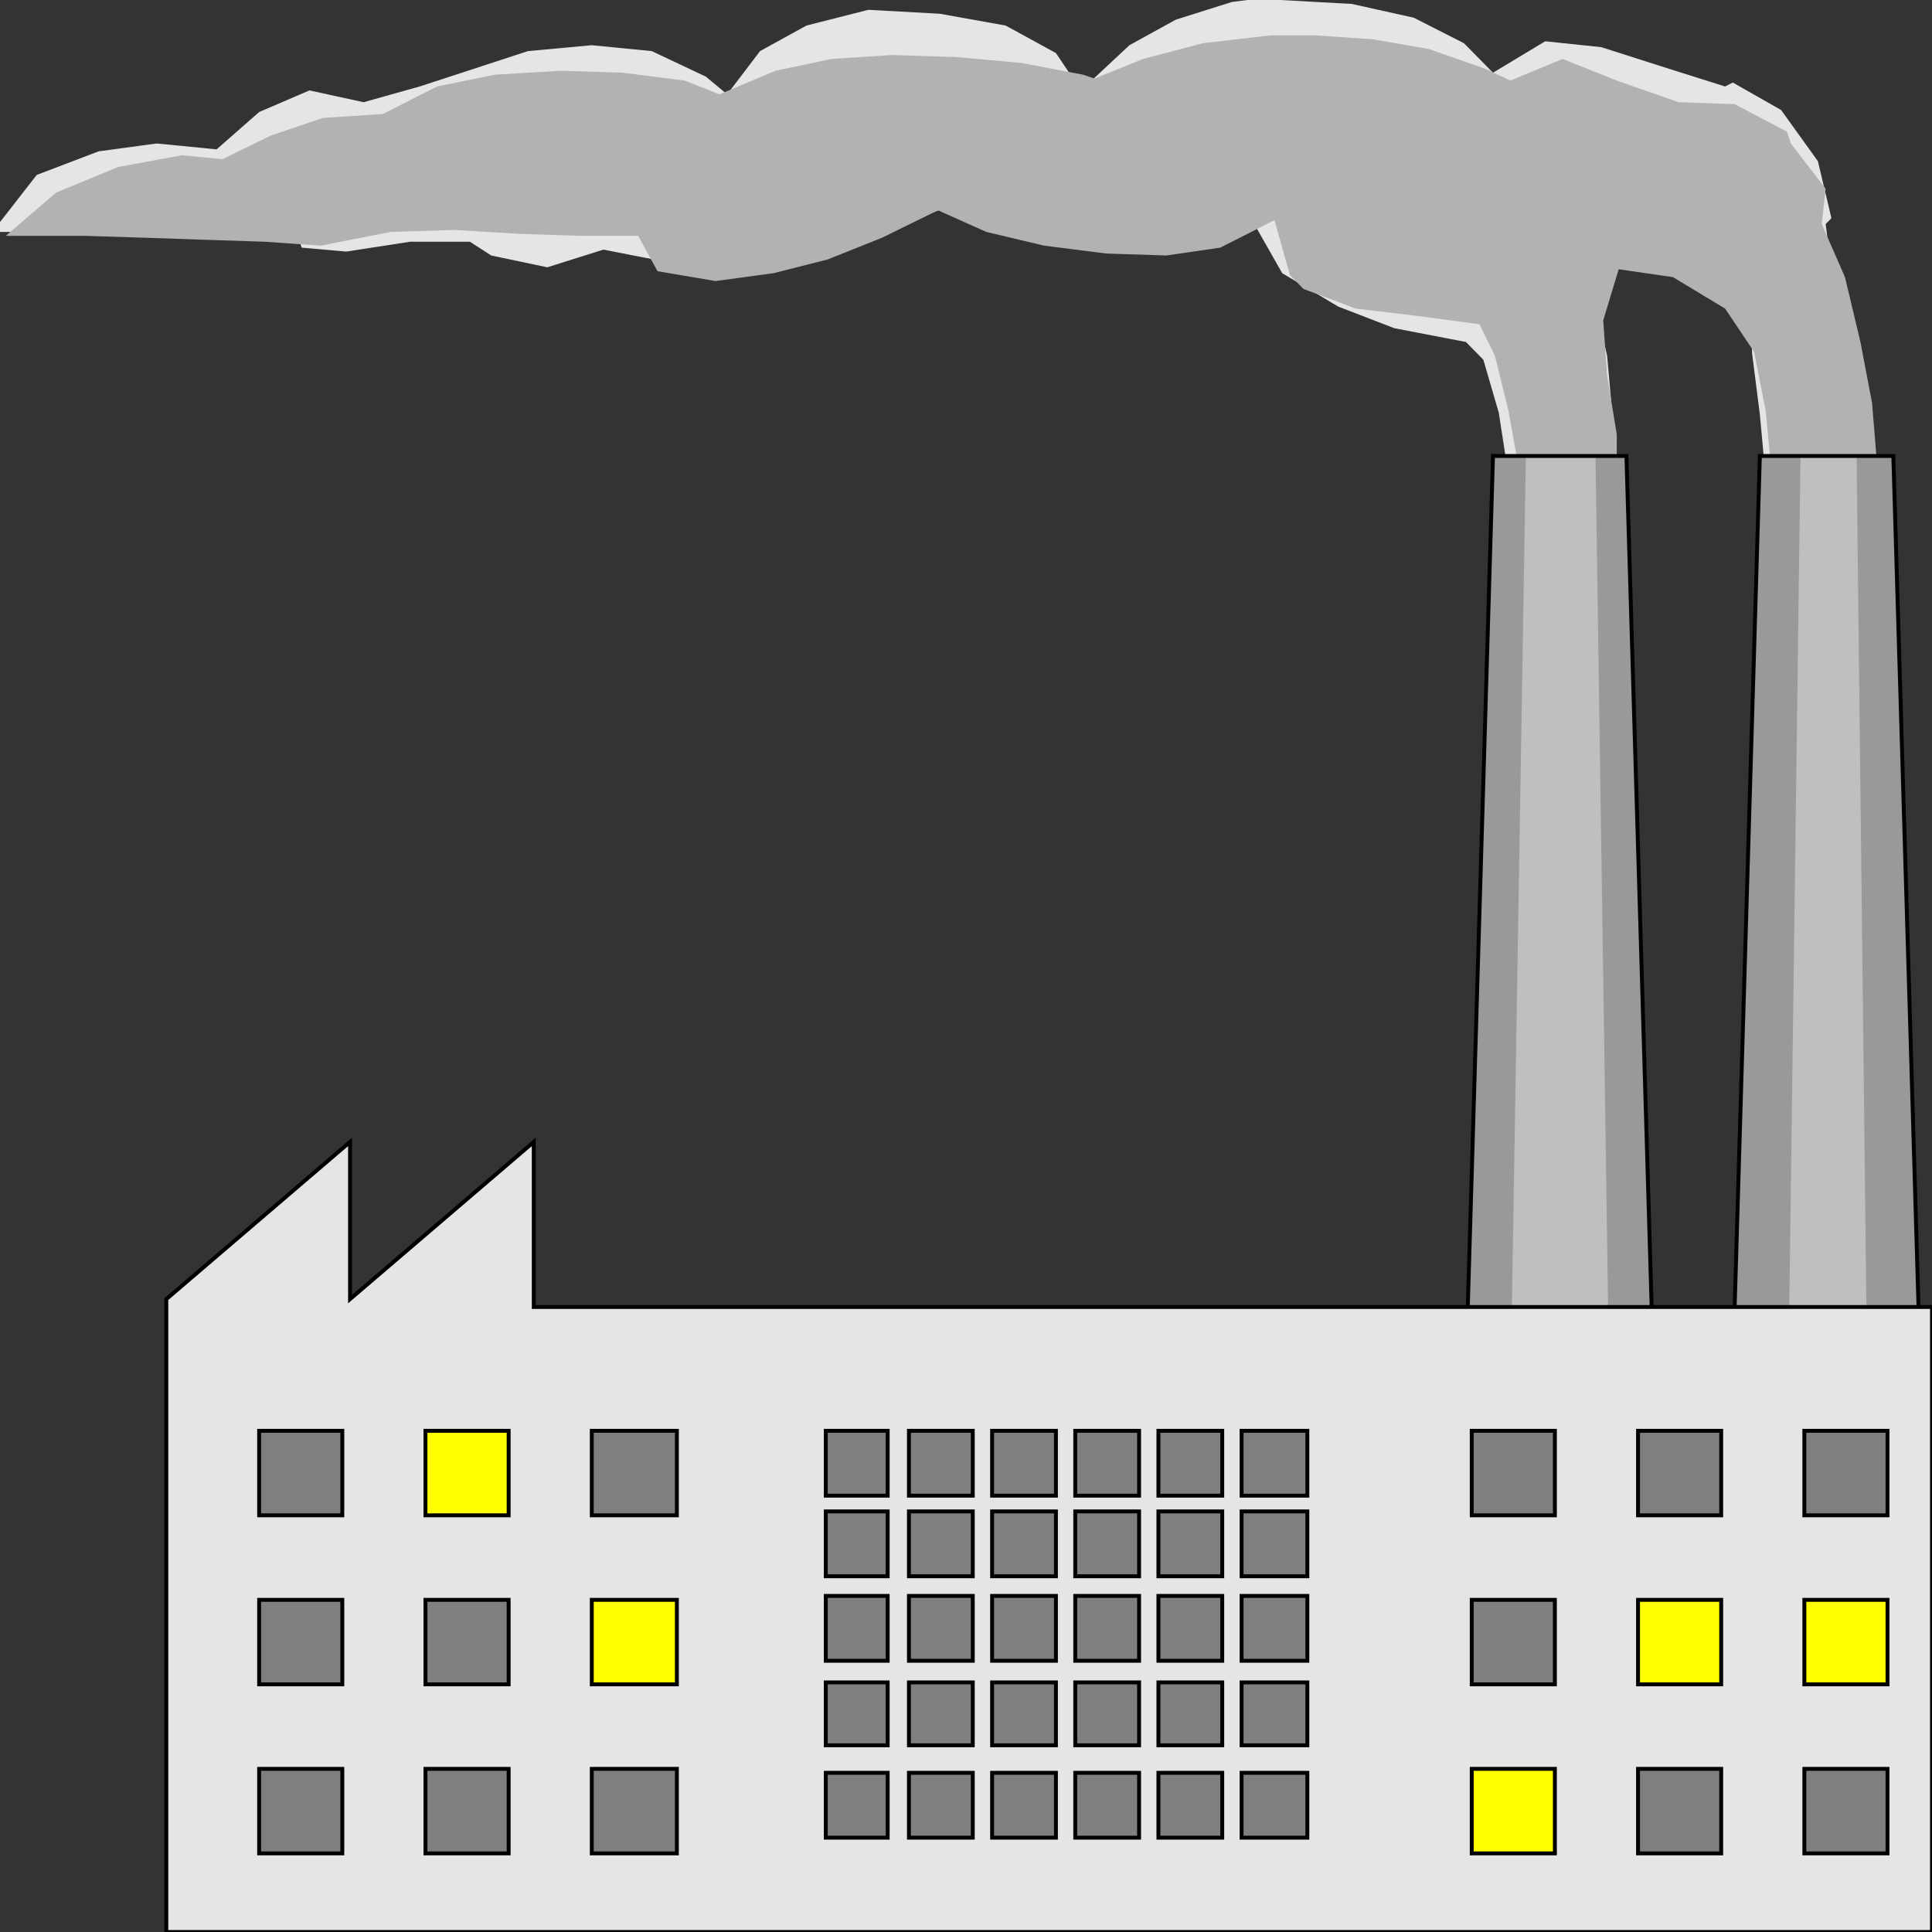 <svg width="150" height="150" viewBox="0 0 150 150" fill="none" xmlns="http://www.w3.org/2000/svg">
<rect x="0" y="0" width="150" height="150" fill="#333333" stroke="none"/>
<g clip-path="url(#clip0_2109_166994)">
<path d="M113.814 26.551L108.258 25.483L103.904 23.805L99.55 21.211L97.297 17.243L97.147 16.48L92.493 18.006L87.988 18.616L82.432 18.311L78.078 17.396L73.273 16.175L68.769 17.854L64.565 19.227L60.36 19.99L55.556 20.295L50.751 20.142L46.847 19.38L42.492 20.753L38.138 19.837L36.486 18.769H31.832L26.877 19.532L23.423 19.227L23.273 18.769L18.919 18.616L13.063 18.464L8.709 18.311L2.853 18.159L1.351 18.006H0V17.243L2.853 13.581L7.658 11.75L12.162 11.139L16.817 11.597L20.12 8.698L24.024 7.019L28.228 7.935L32.583 6.714L36.787 5.341L40.991 3.967L45.946 3.51L50.601 3.967L54.805 5.951L56.456 7.325L59.009 3.967L62.613 1.984L67.417 0.763L72.973 1.068L78.078 1.984L81.982 4.12L83.934 7.019L87.688 3.51L91.291 1.526L95.646 0.153L96.847 0H98.048H99.399L104.955 0.305L109.76 1.373L113.664 3.357L115.916 5.646L119.97 3.204L124.324 3.662L129.58 5.341L133.934 6.714L134.535 6.409L138.288 8.545L141.141 12.513L142.192 16.938L141.742 17.396L142.342 21.974L143.393 27.314L144.444 32.502L144.895 36.012V37.08H144.595H137.087L136.637 32.197L136.036 27.467L135.886 24.262L133.934 19.99L130.931 16.938L126.727 17.701L124.324 21.211L123.724 22.889L124.775 27.619L125.225 32.655V36.317V37.233H124.775L120.12 37.08L117.117 36.928L116.366 32.045L115.165 27.925L113.814 26.551Z" fill="#E5E5E5"/>
<path d="M0.45 18.311L4.354 14.954L9.159 12.97L14.114 12.054L17.267 12.36L21.021 10.528L25.075 9.155L29.73 8.85L33.934 6.714L38.438 5.798L43.543 5.493L48.348 5.645L53.153 6.256L55.856 7.324L60.21 5.493L64.564 4.577L69.219 4.272L74.174 4.425L79.279 4.882L84.084 5.798L84.985 6.103L88.739 4.577L93.393 3.356L98.648 2.746H99.85H100.901H102.102L106.606 3.051L110.961 3.814L115.315 5.34L117.267 6.256L121.321 4.577L125.525 6.256L130.33 7.934L134.684 8.087L138.738 10.223L139.039 11.139L141.741 14.648L141.441 17.395L143.243 21.515L144.444 26.551L145.345 31.281L145.645 34.944L145.796 36.775L137.537 36.622L137.087 31.892L136.186 27.314L133.934 23.957L129.88 21.515L125.675 20.905L124.474 24.872L124.775 29.145L125.525 33.723V36.164V37.232L118.018 36.927L117.117 31.892L116.066 27.619L114.865 25.177L110.36 24.567L105.255 23.957L101.201 22.431L100.15 21.363L98.949 17.09L94.745 19.226L90.54 19.837L85.886 19.684L81.081 19.074L76.576 18.006L72.823 16.327L68.468 18.463L64.264 20.142L60.06 21.21L55.555 21.82L51.051 21.057L49.549 18.311H45.045L40.39 18.158L35.285 17.853L30.33 18.006L25.675 18.921L24.925 19.074L20.57 18.768L15.916 18.616L11.411 18.463L6.606 18.311H2.102H1.351H0.45Z" fill="#B2B2B2"/>
<path d="M115.916 35.402H126.276L128.979 126.654H113.213L115.916 35.402Z" fill="#999999"/>
<path d="M136.636 35.402H146.997L149.699 126.654H133.934L136.636 35.402Z" fill="#999999"/>
<path d="M118.468 35.402H123.874L125.225 126.654H116.967L118.468 35.402Z" fill="#BFBFBF"/>
<path d="M139.79 35.402H144.144L145.195 126.654H138.589L139.79 35.402Z" fill="#BFBFBF"/>
<path d="M115.916 35.402H126.276L128.979 126.654H113.213L115.916 35.402Z" stroke="black" stroke-width="0.303"/>
<path d="M136.636 35.402H146.997L149.699 126.654H133.934L136.636 35.402Z" stroke="black" stroke-width="0.303"/>
<path d="M27.177 100.864L41.442 88.656V101.474H150V149.999H12.913V101.474V100.864L27.177 88.656V100.864Z" fill="#E5E5E5" stroke="black" stroke-width="0.303"/>
<path d="M33.033 137.334H39.49V143.896H33.033V137.334Z" fill="#7F7F7F" stroke="black" stroke-width="0.303"/>
<path d="M20.12 137.334H26.577V143.896H20.12V137.334Z" fill="#7F7F7F" stroke="black" stroke-width="0.303"/>
<path d="M33.033 124.211H39.49V130.772H33.033V124.211Z" fill="#7F7F7F" stroke="black" stroke-width="0.303"/>
<path d="M20.12 124.211H26.577V130.772H20.12V124.211Z" fill="#7F7F7F" stroke="black" stroke-width="0.303"/>
<path d="M20.12 111.088H26.577V117.649H20.12V111.088Z" fill="#7F7F7F" stroke="black" stroke-width="0.303"/>
<path d="M45.946 111.088H52.553V117.649H45.946V111.088Z" fill="#7F7F7F" stroke="black" stroke-width="0.303"/>
<path d="M140.09 111.088H146.546V117.649H140.09V111.088Z" fill="#7F7F7F" stroke="black" stroke-width="0.303"/>
<path d="M127.177 111.088H133.633V117.649H127.177V111.088Z" fill="#7F7F7F" stroke="black" stroke-width="0.303"/>
<path d="M114.265 111.088H120.721V117.649H114.265V111.088Z" fill="#7F7F7F" stroke="black" stroke-width="0.303"/>
<path d="M114.265 124.211H120.721V130.772H114.265V124.211Z" fill="#7F7F7F" stroke="black" stroke-width="0.303"/>
<path d="M127.177 137.334H133.633V143.896H127.177V137.334Z" fill="#7F7F7F" stroke="black" stroke-width="0.303"/>
<path d="M140.09 137.334H146.546V143.896H140.09V137.334Z" fill="#7F7F7F" stroke="black" stroke-width="0.303"/>
<path d="M64.114 111.088H68.919V116.123H64.114V111.088Z" fill="#7F7F7F" stroke="black" stroke-width="0.303"/>
<path d="M64.114 122.381H68.919V117.346H64.114V122.381Z" fill="#7F7F7F" stroke="black" stroke-width="0.303"/>
<path d="M64.114 123.906H68.919V128.942H64.114V123.906Z" fill="#7F7F7F" stroke="black" stroke-width="0.303"/>
<path d="M64.114 135.504H68.919V130.621H64.114V135.504Z" fill="#7F7F7F" stroke="black" stroke-width="0.303"/>
<path d="M64.114 137.641H68.919V142.676H64.114V137.641Z" fill="#7F7F7F" stroke="black" stroke-width="0.303"/>
<path d="M75.525 111.088H70.57V116.123H75.525V111.088Z" fill="#7F7F7F" stroke="black" stroke-width="0.303"/>
<path d="M75.525 122.381H70.57V117.346H75.525V122.381Z" fill="#7F7F7F" stroke="black" stroke-width="0.303"/>
<path d="M75.525 123.906H70.57V128.942H75.525V123.906Z" fill="#7F7F7F" stroke="black" stroke-width="0.303"/>
<path d="M75.525 135.504H70.57V130.621H75.525V135.504Z" fill="#7F7F7F" stroke="black" stroke-width="0.303"/>
<path d="M75.525 137.641H70.57V142.676H75.525V137.641Z" fill="#7F7F7F" stroke="black" stroke-width="0.303"/>
<path d="M77.027 111.088H81.982V116.123H77.027V111.088Z" fill="#7F7F7F" stroke="black" stroke-width="0.303"/>
<path d="M77.027 122.381H81.982V117.346H77.027V122.381Z" fill="#7F7F7F" stroke="black" stroke-width="0.303"/>
<path d="M77.027 123.906H81.982V128.942H77.027V123.906Z" fill="#7F7F7F" stroke="black" stroke-width="0.303"/>
<path d="M77.027 135.504H81.982V130.621H77.027V135.504Z" fill="#7F7F7F" stroke="black" stroke-width="0.303"/>
<path d="M77.027 137.641H81.982V142.676H77.027V137.641Z" fill="#7F7F7F" stroke="black" stroke-width="0.303"/>
<path d="M88.438 111.088H83.483V116.123H88.438V111.088Z" fill="#7F7F7F" stroke="black" stroke-width="0.303"/>
<path d="M88.438 122.381H83.483V117.346H88.438V122.381Z" fill="#7F7F7F" stroke="black" stroke-width="0.303"/>
<path d="M88.438 123.906H83.483V128.942H88.438V123.906Z" fill="#7F7F7F" stroke="black" stroke-width="0.303"/>
<path d="M88.438 135.504H83.483V130.621H88.438V135.504Z" fill="#7F7F7F" stroke="black" stroke-width="0.303"/>
<path d="M88.438 137.641H83.483V142.676H88.438V137.641Z" fill="#7F7F7F" stroke="black" stroke-width="0.303"/>
<path d="M89.939 111.088H94.894V116.123H89.939V111.088Z" fill="#7F7F7F" stroke="black" stroke-width="0.303"/>
<path d="M89.939 122.381H94.894V117.346H89.939V122.381Z" fill="#7F7F7F" stroke="black" stroke-width="0.303"/>
<path d="M89.939 123.906H94.894V128.942H89.939V123.906Z" fill="#7F7F7F" stroke="black" stroke-width="0.303"/>
<path d="M89.939 135.504H94.894V130.621H89.939V135.504Z" fill="#7F7F7F" stroke="black" stroke-width="0.303"/>
<path d="M89.939 137.641H94.894V142.676H89.939V137.641Z" fill="#7F7F7F" stroke="black" stroke-width="0.303"/>
<path d="M101.502 111.088H96.397V116.123H101.502V111.088Z" fill="#7F7F7F" stroke="black" stroke-width="0.303"/>
<path d="M101.502 122.381H96.397V117.346H101.502V122.381Z" fill="#7F7F7F" stroke="black" stroke-width="0.303"/>
<path d="M101.502 123.906H96.397V128.942H101.502V123.906Z" fill="#7F7F7F" stroke="black" stroke-width="0.303"/>
<path d="M101.502 135.504H96.397V130.621H101.502V135.504Z" fill="#7F7F7F" stroke="black" stroke-width="0.303"/>
<path d="M101.502 137.641H96.397V142.676H101.502V137.641Z" fill="#7F7F7F" stroke="black" stroke-width="0.303"/>
<path d="M140.09 124.211H146.546V130.772H140.09V124.211Z" fill="#FFFF00" stroke="black" stroke-width="0.303"/>
<path d="M127.177 124.211H133.633V130.772H127.177V124.211Z" fill="#FFFF00" stroke="black" stroke-width="0.303"/>
<path d="M114.265 137.334H120.721V143.896H114.265V137.334Z" fill="#FFFF00" stroke="black" stroke-width="0.303"/>
<path d="M45.946 124.211H52.553V130.772H45.946V124.211Z" fill="#FFFF00" stroke="black" stroke-width="0.303"/>
<path d="M33.033 111.088H39.49V117.649H33.033V111.088Z" fill="#FFFF00" stroke="black" stroke-width="0.303"/>
<path d="M45.946 137.334H52.553V143.896H45.946V137.334Z" fill="#7F7F7F" stroke="black" stroke-width="0.303"/>
</g>
<defs>
<clipPath id="clip0_2109_166994">
<rect width="150" height="150" fill="white"/>
</clipPath>
</defs>
</svg>
